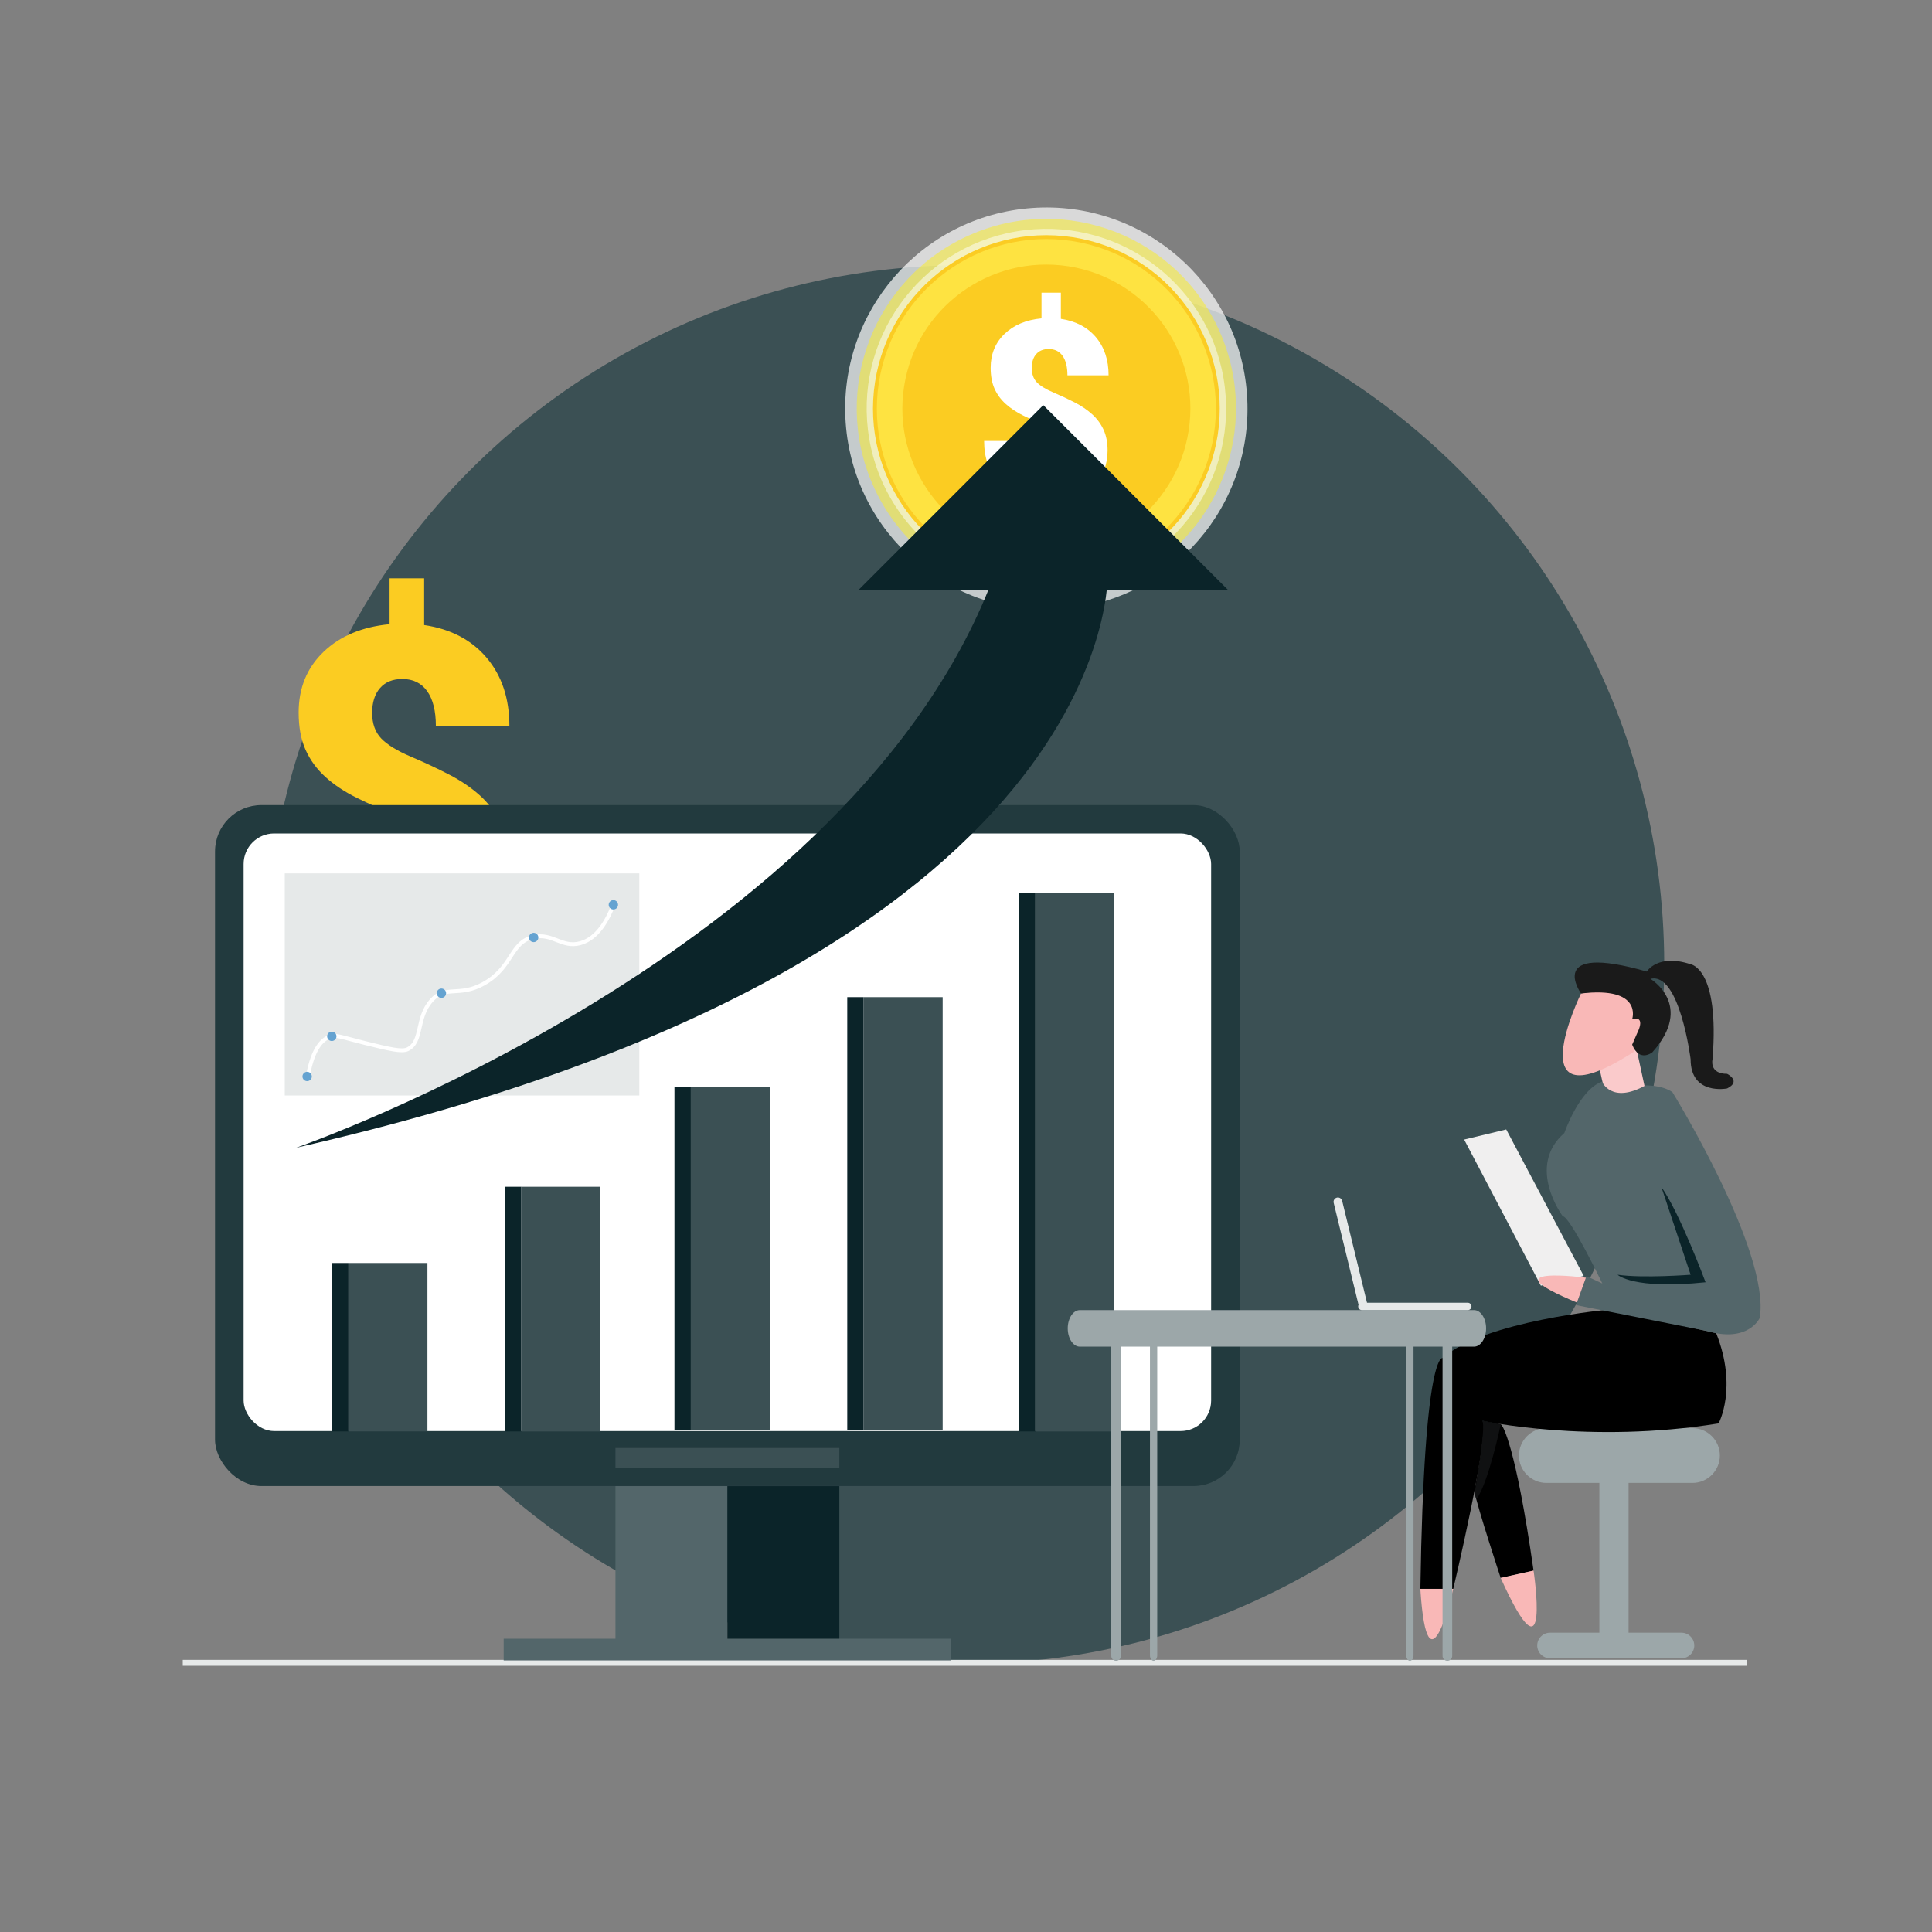<?xml version="1.0" encoding="UTF-8"?>
<svg id="Layer_1" xmlns="http://www.w3.org/2000/svg" version="1.1" viewBox="0 0 500 500">
  <rect x="0" y="0" width="500" height="500" fill="#808080" stroke="none"/>
  <!-- Generator: Adobe Illustrator 29.2.1, SVG Export Plug-In . SVG Version: 2.1.0 Build 116)  -->
  <defs>
    <style>
      .st0 {
        fill: #e6e9e9;
      }

      .st1 {
        fill: #6b7c80;
      }

      .st2 {
        fill: #fee341;
        stroke: #fbcc23;
      }

      .st2, .st3 {
        stroke-miterlimit: 10;
      }

      .st4 {
        fill: #9ca7a9;
      }

      .st5, .st6, .st7 {
        fill: #fff;
      }

      .st3 {
        fill: none;
        stroke: #fff;
      }

      .st8 {
        fill: #65a3d1;
      }

      .st9 {
        fill: #223a3e;
      }

      .st10 {
        fill: #101112;
      }

      .st11 {
        fill: #1a1a1a;
      }

      .st12 {
        fill: #53666a;
      }

      .st13 {
        fill: #0b2429;
      }

      .st6, .st14 {
        opacity: .51;
      }

      .st15 {
        fill: #849294;
      }

      .st16 {
        fill: #f9b8b7;
      }

      .st17 {
        fill: #fbcc22;
      }

      .st14 {
        fill: #faed24;
      }

      .st18 {
        fill: #facacb;
      }

      .st19 {
        fill: #3b5054;
      }

      .st7 {
        opacity: .7;
      }

      .st20 {
        fill: #b5bdbf;
      }

      .st21 {
        fill: #f0efef;
      }

      .st22 {
        fill: #cfd4d4;
      }
    </style>
  </defs>
  <circle class="st19" cx="249.7" cy="249.62" r="181"/>
  <rect class="st0" x="47.3" y="429.57" width="404.81" height="1.53"/>
  <path class="st17" d="M112.41,222.79c0-2.96-.73-5.29-2.19-6.98-1.46-1.69-4.03-3.28-7.71-4.78-3.68-1.5-7.07-3.02-10.19-4.56-3.12-1.54-5.8-3.32-8.05-5.35-2.25-2.03-3.98-4.37-5.18-7.04-1.2-2.66-1.8-5.89-1.8-9.68,0-6.34,2.14-11.57,6.42-15.68,4.28-4.11,9.98-6.5,17.11-7.18v-11.88h8.95v12.1c6.87,1.01,12.26,3.84,16.18,8.47,3.92,4.64,5.88,10.52,5.88,17.65h-19.03c0-3.9-.75-6.9-2.25-9.01-1.5-2.1-3.64-3.15-6.42-3.15-2.48,0-4.4.78-5.77,2.34-1.37,1.56-2.05,3.71-2.05,6.45s.79,4.98,2.36,6.61c1.58,1.63,4.11,3.19,7.6,4.67,3.49,1.48,6.78,3.02,9.88,4.62,3.1,1.6,5.77,3.41,8.02,5.43,2.25,2.03,4.02,4.39,5.29,7.09,1.28,2.7,1.91,5.95,1.91,9.74,0,6.42-2.04,11.65-6.11,15.7-4.07,4.05-9.62,6.42-16.63,7.09v11.31h-8.95v-11.37c-8.18-.86-14.46-3.67-18.83-8.42-4.37-4.75-6.56-11-6.56-18.77h18.97c0,4.28.95,7.53,2.84,9.77,1.89,2.23,4.59,3.35,8.08,3.35,2.55,0,4.56-.76,6.02-2.28,1.46-1.52,2.19-3.61,2.19-6.28Z"/>
  <g>
    <rect class="st9" x="55.65" y="208.36" width="265.2" height="176.23" rx="12" ry="12"/>
    <rect class="st5" x="63.05" y="215.7" width="250.39" height="154.66" rx="7.9" ry="7.9"/>
    <rect class="st19" x="159.28" y="374.74" width="57.94" height="5.18"/>
    <g>
      <rect class="st12" x="159.28" y="384.61" width="28.97" height="40.11"/>
      <rect class="st13" x="188.25" y="384.61" width="28.97" height="40.11"/>
    </g>
    <rect class="st12" x="130.35" y="424.1" width="115.79" height="5.61"/>
  </g>
  <g>
    <rect class="st0" x="73.7" y="226.03" width="91.75" height="57.48"/>
    <g>
      <path class="st3" d="M79.67,278.54c1.32-7.34,3.74-9.53,5.65-10.22,1.73-.63,2.85.06,9.14,1.61,6.35,1.57,9.55,2.34,11.03,1.61,4-1.97,2.08-8.05,6.19-12.64,3.61-4.04,7.1-.78,13.45-4.3,7.66-4.25,6.87-10.75,12.91-12.1,4.97-1.11,7.36,2.88,12.1,1.61,4.53-1.21,7.14-6.14,8.61-9.95"/>
      <g>
        <path class="st8" d="M80.7,278.59c0,.67-.54,1.21-1.21,1.21s-1.21-.54-1.21-1.21.54-1.21,1.21-1.21,1.21.54,1.21,1.21Z"/>
        <path class="st8" d="M159.95,234.16c0,.67-.54,1.21-1.21,1.21s-1.21-.54-1.21-1.21.54-1.21,1.21-1.21,1.21.54,1.21,1.21Z"/>
        <circle class="st8" cx="138.11" cy="242.62" r="1.21"/>
        <circle class="st8" cx="114.24" cy="257.04" r="1.21"/>
        <circle class="st8" cx="85.87" cy="268.2" r="1.21"/>
      </g>
    </g>
  </g>
  <g>
    <rect class="st19" x="90.18" y="326.86" width="20.44" height="43.59"/>
    <rect class="st13" x="85.94" y="326.86" width="4.24" height="43.59"/>
    <rect class="st19" x="134.9" y="307.13" width="20.44" height="63.33"/>
    <rect class="st13" x="130.66" y="307.13" width="4.24" height="63.33"/>
    <rect class="st19" x="178.79" y="281.38" width="20.44" height="88.75"/>
    <rect class="st13" x="174.55" y="281.38" width="4.24" height="88.75"/>
    <rect class="st19" x="223.52" y="258.06" width="20.44" height="112"/>
    <rect class="st13" x="219.27" y="258.06" width="4.24" height="112"/>
    <rect class="st19" x="267.96" y="231.18" width="20.44" height="139.28"/>
    <rect class="st13" x="263.72" y="231.18" width="4.24" height="139.28"/>
  </g>
  <g>
    <circle class="st7" cx="270.8" cy="105.74" r="52.06" transform="translate(-6.89 19.7) rotate(-4.11)"/>
    <circle class="st14" cx="270.8" cy="105.74" r="49.07" transform="translate(-19.64 118.3) rotate(-23.81)"/>
    <circle class="st6" cx="270.8" cy="105.74" r="46.51" transform="translate(-10.7 33.15) rotate(-6.87)"/>
    <path class="st2" d="M226.95,98.98c-3.73,24.22,12.87,46.87,37.09,50.61,24.22,3.73,46.87-12.87,50.61-37.09,3.73-24.22-12.87-46.87-37.09-50.61-24.22-3.73-46.87,12.87-50.61,37.09Z"/>
    <path class="st17" d="M233.97,100.06c-3.14,20.34,10.81,39.37,31.15,42.51,20.34,3.14,39.38-10.81,42.51-31.15,3.14-20.34-10.81-39.37-31.15-42.51-20.34-3.14-39.38,10.81-42.51,31.15Z"/>
    <path class="st5" d="M276.03,116.68c0-1.66-.41-2.96-1.23-3.91-.82-.94-2.26-1.84-4.31-2.68-2.06-.84-3.96-1.69-5.7-2.55-1.74-.86-3.24-1.86-4.5-2.99-1.26-1.13-2.23-2.45-2.9-3.94-.67-1.49-1.01-3.3-1.01-5.42,0-3.55,1.2-6.47,3.59-8.77,2.39-2.3,5.59-3.64,9.57-4.02v-6.65h5.01v6.77c3.84.57,6.86,2.15,9.06,4.74,2.19,2.59,3.29,5.88,3.29,9.87h-10.65c0-2.18-.42-3.86-1.26-5.04-.84-1.18-2.04-1.76-3.59-1.76-1.39,0-2.46.44-3.23,1.31-.77.87-1.15,2.07-1.15,3.61s.44,2.79,1.32,3.7c.88.91,2.3,1.78,4.25,2.61,1.95.83,3.8,1.69,5.53,2.58,1.73.89,3.23,1.91,4.49,3.04,1.26,1.13,2.25,2.46,2.96,3.97.71,1.51,1.07,3.33,1.07,5.45,0,3.59-1.14,6.52-3.42,8.79-2.28,2.27-5.38,3.59-9.31,3.97v6.33h-5.01v-6.36c-4.58-.48-8.09-2.05-10.54-4.71-2.45-2.66-3.67-6.16-3.67-10.5h10.61c0,2.39.53,4.22,1.59,5.46,1.06,1.25,2.57,1.87,4.52,1.87,1.43,0,2.55-.43,3.37-1.28s1.23-2.02,1.23-3.51Z"/>
  </g>
  <g>
    <g>
      <path class="st4" d="M401.14,429.16h34.03c1.82,0,3.31-1.49,3.31-3.31h0c0-1.82-1.49-3.31-3.31-3.31h-34.03c-1.82,0-3.31,1.49-3.31,3.31h0c0,1.82,1.49,3.31,3.31,3.31Z"/>
      <rect class="st4" x="413.9" y="382.84" width="7.56" height="43.49" transform="translate(835.37 809.16) rotate(180)"/>
      <path class="st4" d="M400.19,383.78h37.82c3.9,0,7.09-3.19,7.09-7.09h0c0-3.9-3.19-7.09-7.09-7.09h-37.82c-3.9,0-7.09,3.19-7.09,7.09h0c0,3.9,3.19,7.09,7.09,7.09Z"/>
    </g>
    <g>
      <path class="st18" d="M423.49,271.28l2.7,12.52s-5.69,2.61-10.67-.23l-1.62-7.23s7.6-3.17,9.59-5.06Z"/>
      <path class="st16" d="M409.17,257.1s-17.08,34.92,13.68,15.1c0,0,9.96-18.88-13.68-15.1Z"/>
      <path class="st11" d="M422.41,270.34l1.26-2.89s2.52-4.67-1.26-3.72c0,0,2.84-8.51-13.24-6.62,0,0-9.45-13.24,17.02-5.67,0,0,2.84-4.73,11.34-1.89,0,0,7.56.95,5.67,24.58,0,0-.95,3.78,3.78,3.78,0,0,3.78,1.89,0,3.78,0,0-9.45,1.89-9.45-7.56,0,0-2.84-22.69-10.4-20.8,0,0,11.42,6.76.51,18.98,0,0-3.35,2.77-5.24-1.96Z"/>
      <path d="M416.72,338.88s-32.76,2.94-43.31,12.57c0,0-4.88-2.66-5.82,59.74h8.51s9.45-39.71,7.56-43.49c0,0,27.68,6.09,61.11.68,0,0,5.02-9.19-.63-23.37l-27.41-6.14Z"/>
      <path class="st12" d="M425.86,280.91s4.12-.17,6.95,1.72c0,0,25.39,41.24,22.62,58.44,0,0-2.91,6.58-13.71,3.38l-33.85-6.69,2.7-7.5,4.11,1.91s-8.35-17.4-10.24-17.4c0,0-9.59-12.85.41-21.55,0,0,3.83-11.23,9.75-13.28,0,0,2.41,5.86,11.25.96Z"/>
      <path class="st13" d="M441.4,331.85s-6.7-18.03-11.43-24.64l7.56,22.69s-12.29.95-18.91,0c0,0,3.95,3.91,22.77,1.95Z"/>
      <path d="M388.79,369.11s3.37,4.28,8.09,37.36l-8.51,1.89s-6.07-18.42-6.81-22.45c0,0,3.03-15.37,2.09-18.21l4.72.85.43.55Z"/>
      <path class="st10" d="M381.76,385.67s2.84-16.07,1.89-17.96l4.73.95s-3.16,15.13-6.31,19.38l-.54-1.96.23-.41Z"/>
      <path class="st16" d="M376.09,411.2s-6.62,29.31-8.51,0h8.51Z"/>
      <path class="st16" d="M396.88,406.47s4.73,31.2-8.51,1.89l8.51-1.89Z"/>
      <polygon class="st21" points="409.87 330.22 389.81 292.3 378.92 294.92 398.78 332.73 409.87 330.22"/>
      <path class="st16" d="M410.43,330.67s-26.07-3.39-2.32,6.43l2.32-6.43Z"/>
    </g>
    <g>
      <path class="st4" d="M374.58,429.81h0c.69,0,1.25-.56,1.25-1.25v-80.69c0-.69-.56-1.25-1.25-1.25h0c-.69,0-1.25.56-1.25,1.25v80.69c0,.69.56,1.25,1.25,1.25Z"/>
      <path class="st4" d="M364.88,429.81h0c.52,0,.94-.64.94-1.42v-80.36c0-.78-.42-1.42-.94-1.42h0c-.52,0-.94.64-.94,1.42v80.36c0,.78.42,1.42.94,1.42Z"/>
      <path class="st4" d="M298.55,429.81h0c.52,0,.94-.64.94-1.42v-80.36c0-.78-.42-1.42-.94-1.42h0c-.52,0-.94.64-.94,1.42v80.36c0,.78.42,1.42.94,1.42Z"/>
      <path class="st4" d="M288.85,429.81h0c.69,0,1.25-.56,1.25-1.25v-80.69c0-.69-.56-1.25-1.25-1.25h0c-.69,0-1.25.56-1.25,1.25v80.69c0,.69.56,1.25,1.25,1.25Z"/>
      <path class="st4" d="M279.46,348.51h102.01c1.72,0,3.13-2.13,3.13-4.73h0c0-2.6-1.41-4.73-3.13-4.73h-102.01c-1.72,0-3.13,2.13-3.13,4.73h0c0,2.6,1.41,4.73,3.13,4.73Z"/>
    </g>
    <g>
      <path class="st0" d="M352.45,339.05h27.42c.52,0,.95-.43.95-.95h0c0-.52-.43-.95-.95-.95h-27.42c-.52,0-.95.43-.95.95h0c0,.52.43.95.95.95Z"/>
      <path class="st0" d="M345.16,311.3l6.43,26.38c.15.6.76.98,1.36.83h0c.6-.15.98-.76.83-1.36l-6.43-26.38c-.15-.6-.76-.98-1.36-.83h0c-.6.15-.98.76-.83,1.36Z"/>
    </g>
  </g>
  <path class="st13" d="M76.63,297.04s144.96-50.18,181-149.13h29.07s4.57,100.35-210.07,149.13Z"/>
  <polygon class="st13" points="222.22 152.64 270 104.85 317.78 152.64 222.22 152.64"/>
  <rect class="st13" y="-71.22" width="34.72" height="34.72"/>
  <rect class="st9" x="46.58" y="-71.22" width="34.72" height="34.72"/>
  <rect class="st19" x="93.16" y="-71.22" width="34.72" height="34.72"/>
  <rect class="st12" x="139.73" y="-71.22" width="34.72" height="34.72"/>
  <rect class="st1" x="186.31" y="-71.22" width="34.72" height="34.72"/>
  <rect class="st15" x="232.89" y="-71.22" width="34.72" height="34.72"/>
  <rect class="st4" x="279.47" y="-71.22" width="34.72" height="34.72"/>
  <rect class="st20" x="326.04" y="-71.22" width="34.72" height="34.72"/>
  <rect class="st22" x="372.62" y="-71.22" width="34.72" height="34.72"/>
  <rect class="st0" x="419.2" y="-71.22" width="34.72" height="34.72"/>
  <rect class="st5" x="465.78" y="-71.22" width="34.72" height="34.72"/>
</svg>